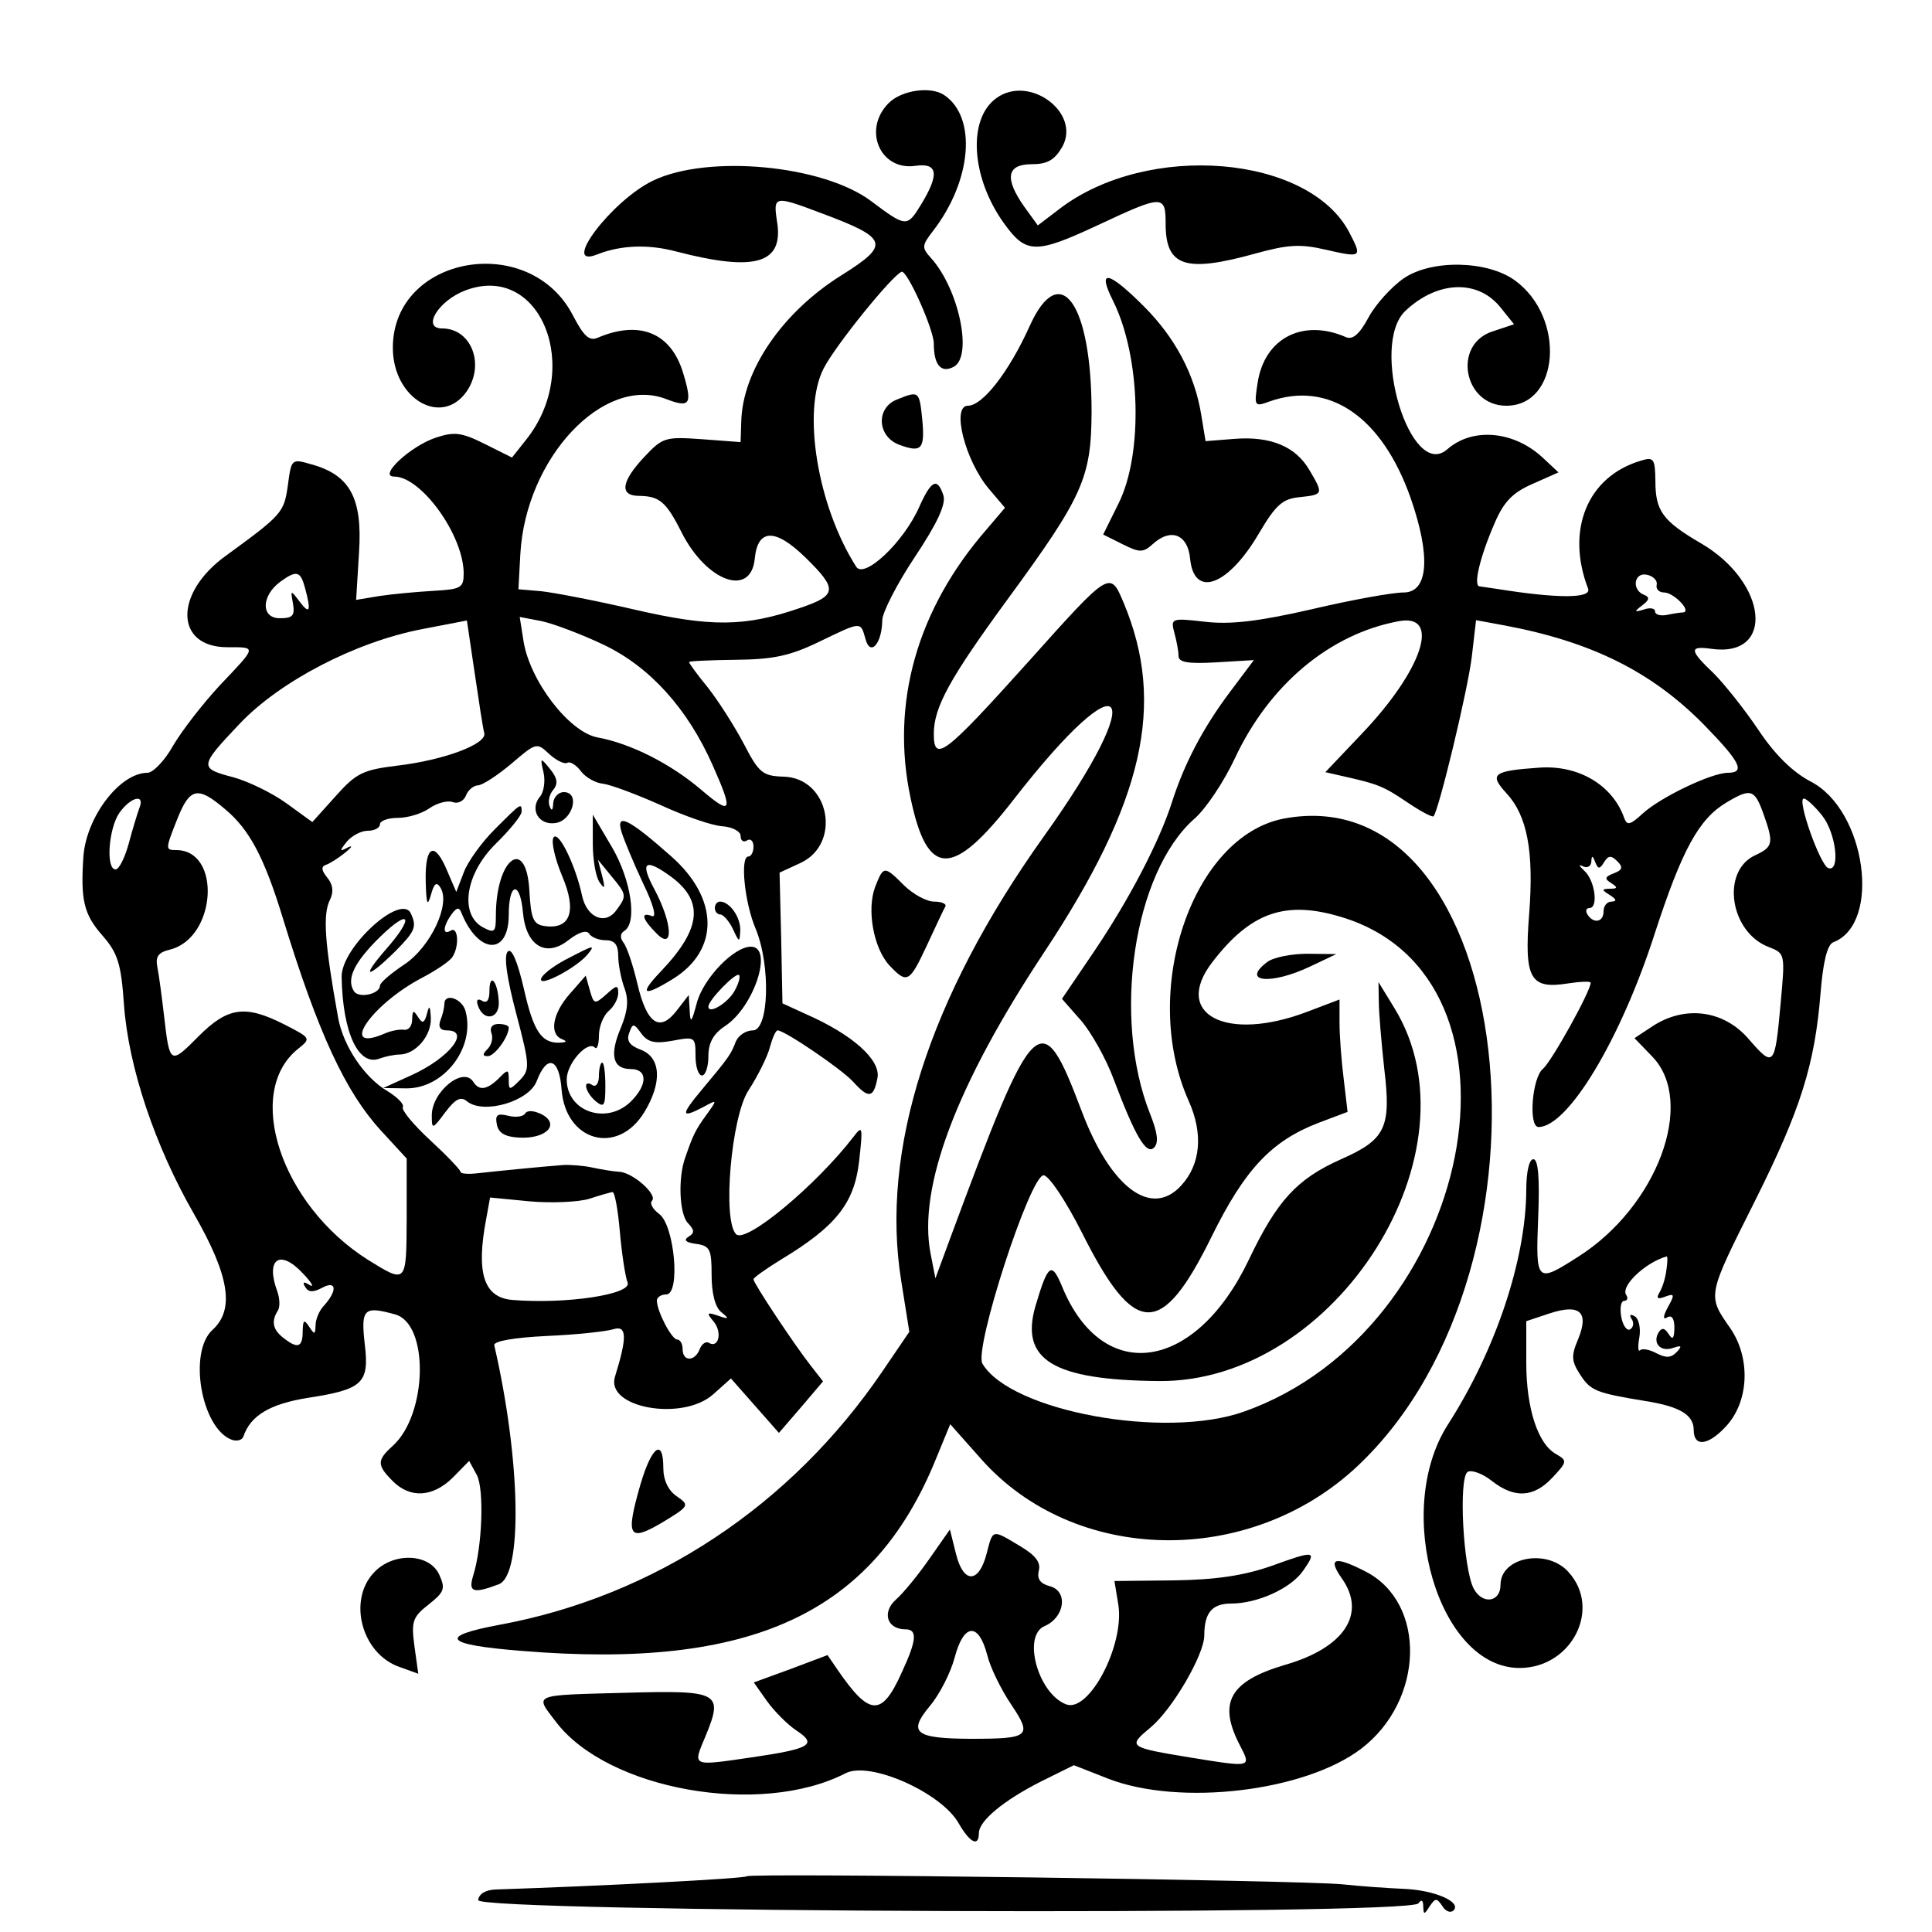 <?xml version="1.0" standalone="no"?>
<!DOCTYPE svg PUBLIC "-//W3C//DTD SVG 20010904//EN"
 "http://www.w3.org/TR/2001/REC-SVG-20010904/DTD/svg10.dtd">
<svg version="1.0" xmlns="http://www.w3.org/2000/svg"
 width="300pt" height="300pt" viewBox="0 0 300 300"
 preserveAspectRatio="xMidYMid meet">
<g transform="translate(0,300) scale(0.05,-0.05)"
fill="#000000" stroke="none">
<path d="M2760 5680 c-82 -82 -27 -211 83 -195 70 10 75 -26 17 -121 -43 -70
-46 -70 -154 11 -150 113 -508 146 -678 64 -129 -62 -290 -276 -173 -229 74
29 158 32 245 9 246 -64 335 -38 313 94 -12 79 -8 80 135 26 212 -79 218 -98
65 -194 -184 -115 -308 -297 -311 -456 l-2 -62 -120 9 c-114 8 -122 6 -180
-56 -71 -76 -77 -120 -15 -120 63 -1 84 -18 132 -114 78 -153 215 -202 227
-81 9 94 64 95 158 3 100 -98 98 -117 -17 -156 -171 -59 -277 -60 -515 -5
-121 28 -251 53 -290 57 l-70 6 6 110 c17 298 258 555 452 481 75 -29 83 -17
54 79 -37 126 -135 167 -266 111 -26 -11 -43 5 -76 68 -134 263 -560 188 -560
-99 0 -158 151 -247 229 -136 58 84 15 196 -76 196 -64 0 -12 86 72 118 234
89 367 -244 187 -466 l-42 -53 -84 42 c-72 36 -95 39 -152 20 -79 -26 -181
-121 -130 -121 84 0 215 -181 216 -300 0 -46 -8 -50 -95 -55 -52 -3 -127 -10
-167 -16 l-72 -12 9 148 c11 168 -28 240 -148 273 -62 18 -62 17 -73 -65 -12
-85 -17 -91 -194 -220 -160 -116 -157 -283 6 -283 92 0 93 4 -23 -118 -53 -57
-118 -141 -145 -187 -26 -47 -63 -85 -80 -85 -86 0 -190 -137 -199 -260 -9
-134 1 -179 58 -244 49 -56 59 -88 68 -216 14 -194 96 -439 218 -651 110 -192
126 -296 57 -359 -76 -69 -35 -305 59 -341 16 -6 33 -2 37 10 22 65 82 101
201 120 170 26 190 46 176 165 -13 112 -3 121 94 94 106 -29 101 -310 -7 -408
-50 -45 -50 -60 0 -110 54 -54 124 -50 186 11 l51 52 24 -44 c23 -45 17 -223
-12 -314 -15 -50 1 -55 80 -25 75 28 68 387 -14 742 -3 13 61 24 163 29 92 4
185 14 207 21 42 13 43 -25 5 -147 -31 -97 208 -140 304 -56 l56 50 75 -85 74
-84 69 80 68 80 -39 50 c-51 65 -177 255 -177 267 0 5 38 32 85 61 171 103
228 175 243 305 12 108 11 114 -17 77 -117 -152 -335 -333 -365 -303 -43 43
-15 364 38 446 30 46 60 107 67 135 8 29 18 52 24 52 22 0 200 -121 235 -160
48 -53 63 -50 75 12 11 56 -77 135 -223 199 l-72 33 -4 203 -5 203 65 30 c129
60 90 264 -52 268 -65 2 -77 11 -124 102 -29 55 -79 133 -111 174 -33 40 -59
76 -59 80 0 3 65 6 145 7 115 1 168 12 257 55 135 65 130 65 146 9 15 -55 51
-14 52 59 0 23 45 112 101 196 70 105 97 164 89 191 -19 58 -38 48 -76 -37
-48 -108 -170 -223 -195 -184 -120 188 -169 484 -101 616 37 72 212 288 242
300 17 6 100 -179 100 -223 0 -67 23 -93 62 -72 60 32 16 242 -71 338 -29 32
-28 39 6 83 121 156 138 354 35 423 -42 28 -132 15 -172 -25z m-1813 -1505
c20 -73 15 -85 -16 -44 -29 38 -29 38 -21 -6 6 -37 -1 -45 -41 -45 -59 0 -58
69 1 113 51 37 63 34 77 -18z m557 -452 c8 -34 -126 -84 -272 -101 -105 -13
-126 -23 -190 -95 l-72 -80 -80 58 c-44 32 -118 68 -165 81 -107 28 -107 33
19 166 125 132 359 254 566 294 l140 27 24 -162 c13 -89 26 -174 30 -188z
m372 274 c142 -68 259 -197 337 -373 65 -146 60 -158 -35 -77 -95 81 -219 144
-323 163 -88 17 -209 175 -229 298 l-12 76 68 -13 c37 -8 125 -41 194 -74z
m-114 -366 c8 5 27 -6 42 -26 14 -19 46 -37 69 -39 24 -3 104 -33 178 -66 74
-34 160 -64 192 -66 31 -2 57 -16 57 -30 0 -15 9 -21 20 -14 11 7 20 -2 20
-19 0 -17 -7 -31 -16 -31 -26 0 -12 -143 23 -225 47 -114 41 -315 -9 -315 -22
0 -45 -16 -53 -35 -15 -39 -19 -46 -106 -150 -66 -79 -65 -90 7 -52 42 23 42
22 8 -25 -34 -47 -41 -61 -66 -133 -23 -64 -18 -175 8 -203 21 -22 22 -31 2
-43 -16 -10 -8 -18 24 -22 43 -6 48 -17 48 -97 0 -56 11 -100 30 -115 26 -21
24 -23 -10 -11 -35 12 -37 9 -13 -19 27 -34 14 -84 -16 -65 -9 5 -22 -4 -28
-20 -15 -39 -53 -39 -53 0 0 17 -8 30 -17 30 -17 0 -63 88 -63 121 0 10 13 19
29 19 45 0 26 215 -22 250 -20 15 -30 33 -22 41 18 19 -61 89 -103 90 -18 1
-54 7 -82 13 -27 6 -68 9 -90 8 -67 -5 -217 -20 -270 -26 -27 -3 -50 -1 -50 5
0 6 -42 50 -94 98 -52 48 -90 94 -85 103 5 8 -16 30 -47 49 -72 42 -138 140
-154 229 -42 233 -48 321 -25 366 12 25 9 47 -9 69 -18 22 -19 34 -4 39 12 4
39 21 60 38 21 17 25 24 8 16 -26 -14 -26 -11 -3 18 16 19 45 34 65 34 21 0
38 9 38 20 0 11 25 20 56 20 30 0 74 13 98 30 23 16 56 25 72 19 16 -6 34 3
41 20 6 17 23 31 37 32 14 0 61 31 104 67 77 66 79 67 118 30 22 -20 47 -32
56 -27z m-1063 -144 c76 -63 122 -151 179 -337 110 -359 195 -541 305 -661
l80 -87 0 -186 c-1 -204 0 -203 -121 -128 -270 171 -385 520 -216 655 40 32
40 33 -42 75 -122 62 -176 55 -267 -36 -88 -89 -90 -88 -107 59 -7 60 -16 129
-21 154 -7 34 2 47 39 56 144 36 161 309 19 309 -34 0 -34 2 5 100 38 94 63
99 147 27z m-266 4 c-6 -16 -21 -65 -33 -110 -12 -44 -30 -81 -41 -81 -31 0
-22 127 12 176 35 49 80 60 62 15z m1492 -1316 c6 -69 17 -140 24 -158 15 -37
-193 -68 -359 -54 -88 8 -112 84 -80 252 l12 66 124 -12 c68 -6 151 -2 184 8
33 11 66 20 72 21 7 1 17 -54 23 -123z m-985 -129 c28 -29 37 -46 22 -37 -19
12 -24 10 -14 -6 10 -17 25 -17 53 -2 45 24 47 -10 4 -57 -14 -15 -25 -42 -25
-60 -1 -29 -3 -30 -20 -4 -16 24 -19 21 -20 -15 0 -50 -16 -55 -61 -19 -32 25
-37 51 -16 84 7 11 6 38 -2 60 -37 100 8 132 79 56z"/>
<path d="M1688 3601 c6 -27 1 -61 -11 -75 -33 -39 -4 -90 48 -82 53 7 78 96
26 96 -17 0 -32 -16 -33 -35 -1 -22 -5 -25 -11 -9 -6 14 -1 37 11 51 16 19 13
37 -10 65 -30 37 -31 36 -20 -11z"/>
<path d="M1536 3424 c-41 -41 -84 -101 -96 -134 l-23 -60 -28 65 c-39 94 -69
81 -67 -30 2 -72 5 -83 16 -45 10 37 18 43 30 23 32 -51 -31 -184 -112 -238
-42 -28 -76 -57 -76 -66 0 -26 -66 -41 -81 -17 -24 38 1 90 83 170 93 90 105
60 16 -41 -79 -91 -58 -92 32 -3 59 60 65 74 46 115 -30 65 -217 -106 -215
-197 3 -174 53 -280 119 -253 17 6 44 12 60 12 50 0 100 58 98 113 -2 39 -5
42 -12 14 -8 -30 -14 -32 -28 -10 -14 22 -17 21 -18 -8 0 -20 -11 -34 -25 -32
-14 2 -41 -3 -61 -12 -145 -62 -42 90 116 173 44 23 87 52 95 65 22 33 18 96
-5 82 -26 -16 -25 12 2 50 16 22 24 24 31 5 53 -130 147 -133 147 -6 0 101 35
107 44 8 9 -104 71 -142 141 -87 32 25 57 33 65 20 7 -11 30 -20 51 -20 28 0
39 -14 39 -49 0 -26 9 -71 19 -99 14 -37 11 -71 -11 -124 -36 -85 -25 -128 31
-128 52 0 53 -48 1 -100 -75 -75 -200 -33 -200 68 0 49 64 121 87 99 7 -8 13
9 13 37 0 28 14 62 30 76 17 14 30 39 30 56 0 26 -5 25 -37 -4 -36 -32 -39
-31 -51 12 l-13 46 -49 -56 c-54 -61 -65 -125 -25 -141 17 -7 15 -10 -5 -11
-58 -3 -83 34 -113 167 -20 86 -38 128 -50 116 -13 -13 -3 -82 26 -192 43
-163 43 -175 11 -208 -32 -32 -34 -31 -34 2 0 33 -3 33 -31 4 -37 -36 -61 -39
-79 -11 -31 50 -130 -31 -129 -105 0 -43 2 -43 42 11 31 41 48 50 67 34 51
-42 193 -1 217 63 32 84 70 71 77 -26 12 -162 174 -207 257 -71 56 92 52 170
-11 194 -35 13 -45 28 -36 52 11 31 14 31 38 -2 20 -27 42 -32 97 -22 69 13
71 12 71 -47 0 -34 9 -61 20 -61 11 0 20 27 20 60 0 41 15 69 51 93 91 59 152
247 81 247 -53 0 -148 -99 -168 -175 -16 -60 -20 -65 -22 -25 l-3 50 -37 -48
c-53 -69 -93 -42 -122 81 -14 59 -33 117 -44 130 -11 15 -10 28 3 36 41 26 21
159 -39 261 l-59 100 0 -90 c0 -49 9 -103 21 -120 16 -23 18 -19 8 20 l-13 50
41 -50 c49 -59 49 -62 16 -107 -34 -47 -91 -23 -106 44 -20 95 -74 206 -89
182 -8 -13 5 -67 27 -120 46 -108 26 -166 -54 -155 -36 5 -43 22 -48 111 -10
170 -104 99 -104 -79 0 -51 -4 -55 -40 -36 -74 40 -55 167 40 260 44 43 80 88
80 99 0 29 -1 28 -84 -55z m746 -500 c-20 -38 -82 -76 -82 -50 0 20 85 107 95
98 5 -5 -1 -26 -13 -48z"/>
<path d="M1930 3417 c8 -26 38 -98 67 -160 32 -65 43 -108 28 -102 -37 14 -31
-9 15 -55 53 -53 48 33 -7 137 -46 85 -31 99 46 44 108 -77 101 -163 -25 -296
-71 -74 -58 -83 36 -25 145 90 143 250 -6 381 -132 117 -172 136 -154 76z"/>
<path d="M2220 3180 c0 -11 8 -20 17 -20 9 0 27 -20 39 -45 20 -43 21 -43 23
-4 1 41 -33 89 -63 89 -9 0 -16 -9 -16 -20z"/>
<path d="M1755 3019 c-41 -22 -75 -49 -75 -61 0 -22 110 37 144 77 27 33 21
31 -69 -16z"/>
<path d="M1520 2922 c0 -28 -8 -39 -23 -30 -13 8 -19 3 -13 -14 17 -52 68 -43
65 11 -3 64 -29 93 -29 33z"/>
<path d="M1380 2882 c0 -10 -5 -33 -12 -50 -8 -21 -1 -32 20 -32 75 0 7 -86
-110 -139 l-88 -40 73 -1 c116 0 213 126 183 239 -10 40 -66 59 -66 23z"/>
<path d="M1526 2792 c6 -15 1 -37 -12 -50 -16 -16 -16 -22 1 -22 21 0 65 60
65 89 0 6 -14 11 -32 11 -19 0 -28 -11 -22 -28z"/>
<path d="M1860 2659 c0 -23 -9 -36 -20 -29 -32 20 -23 -22 10 -50 26 -21 30
-15 30 48 0 39 -4 72 -10 72 -5 0 -10 -19 -10 -41z"/>
<path d="M1631 2542 c-6 -10 -30 -13 -53 -7 -33 8 -41 3 -35 -27 5 -27 26 -39
71 -41 82 -4 126 41 69 72 -24 12 -45 14 -52 3z"/>
<path d="M3094 5695 c-90 -65 -78 -248 25 -390 68 -94 98 -94 291 -4 201 94
210 95 210 4 0 -133 61 -153 280 -92 98 27 138 30 215 12 114 -26 116 -25 76
52 -125 242 -627 284 -901 74 l-67 -51 -42 58 c-62 88 -55 132 23 132 49 0 71
13 95 54 59 106 -103 226 -205 151z"/>
<path d="M4360 5136 c-38 -26 -88 -81 -110 -122 -28 -52 -49 -70 -70 -61 -133
58 -252 -2 -274 -140 -12 -75 -10 -77 36 -60 185 66 350 -47 439 -300 63 -181
55 -293 -22 -293 -34 0 -162 -23 -285 -52 -166 -38 -252 -48 -331 -39 -105 12
-108 11 -96 -34 7 -25 13 -57 13 -72 0 -20 29 -25 117 -20 l117 7 -75 -100
c-84 -112 -141 -222 -179 -340 -39 -123 -134 -305 -243 -466 l-99 -146 59 -67
c32 -37 78 -119 101 -181 67 -178 102 -238 126 -214 15 15 11 46 -12 104 -119
299 -52 750 137 917 35 30 92 115 126 188 107 229 296 387 510 426 131 24 73
-152 -117 -351 l-112 -118 57 -13 c107 -24 124 -31 198 -81 40 -27 77 -47 81
-43 16 17 107 394 119 497 l13 112 87 -16 c273 -51 461 -145 624 -312 111
-114 126 -146 70 -146 -52 -1 -208 -76 -263 -126 -39 -36 -49 -39 -58 -14 -36
102 -142 165 -264 156 -144 -10 -156 -20 -102 -79 65 -70 86 -180 71 -375 -16
-202 3 -235 121 -216 39 6 70 7 70 2 0 -26 -121 -244 -148 -267 -34 -27 -46
-181 -14 -181 91 0 255 271 361 601 85 261 137 356 223 407 75 45 87 41 114
-34 33 -92 31 -104 -25 -130 -107 -49 -79 -239 42 -285 51 -20 51 -21 37 -174
-18 -199 -21 -202 -100 -111 -77 89 -197 105 -298 39 l-56 -37 56 -58 c135
-141 15 -465 -231 -621 -130 -83 -132 -81 -124 123 5 122 0 180 -15 180 -13 0
-22 -39 -22 -95 -1 -217 -95 -498 -244 -730 -171 -269 -28 -755 223 -755 162
0 256 184 152 298 -66 74 -211 47 -211 -40 0 -54 -56 -62 -83 -12 -33 61 -48
345 -19 363 12 7 46 -5 75 -28 70 -55 130 -52 188 10 46 49 47 53 12 73 -57
31 -93 142 -93 284 l0 129 72 24 c94 31 124 5 89 -80 -22 -52 -21 -68 7 -111
32 -49 49 -56 202 -81 107 -17 150 -43 150 -90 0 -53 44 -49 99 10 73 77 79
213 14 307 -71 102 -72 97 77 394 142 284 186 423 204 647 8 98 21 150 40 157
150 58 101 411 -71 499 -55 29 -110 82 -162 160 -43 64 -106 143 -139 176 -76
72 -77 86 -7 76 199 -28 175 207 -33 328 -118 69 -141 100 -141 193 -1 70 -5
76 -46 63 -165 -49 -233 -215 -163 -397 12 -31 -95 -31 -282 -1 -22 3 -47 7
-55 8 -20 1 0 89 47 197 28 65 55 94 117 121 l81 36 -47 44 c-90 85 -219 97
-298 28 -114 -101 -243 324 -130 430 100 94 226 98 296 9 l41 -51 -66 -22
c-126 -40 -91 -231 42 -231 166 0 185 274 27 389 -85 62 -258 66 -345 7z m785
-952 c-3 -13 7 -24 23 -24 30 0 87 -59 59 -62 -9 0 -33 -4 -52 -8 -19 -3 -35
1 -35 11 0 10 -16 13 -35 6 -30 -9 -31 -7 -5 13 23 17 24 26 5 33 -39 16 -30
71 10 62 19 -4 33 -18 30 -31z m514 -717 c43 -54 57 -176 19 -163 -25 8 -99
216 -76 216 8 0 34 -24 57 -53z m-677 -144 c13 21 22 21 41 2 18 -18 16 -27
-11 -37 -28 -11 -30 -17 -9 -30 22 -14 21 -18 -3 -18 -27 -1 -27 -3 0 -20 20
-13 22 -19 5 -20 -14 0 -25 -13 -25 -30 0 -34 -31 -40 -50 -10 -7 11 -4 20 6
20 29 0 17 87 -16 116 -16 15 -19 21 -5 14 14 -7 26 -1 27 14 1 20 4 20 12 -1
9 -23 14 -23 28 0z m193 -1268 c-3 -25 -13 -56 -22 -70 -10 -17 -5 -21 18 -12
29 11 31 7 9 -32 -16 -30 -16 -41 -2 -32 14 8 22 -4 22 -33 -1 -33 -5 -39 -18
-19 -12 19 -21 21 -31 5 -20 -33 6 -62 45 -48 26 9 29 6 11 -13 -17 -18 -33
-19 -62 -4 -22 12 -45 16 -51 10 -7 -7 -8 11 -3 39 5 28 -1 58 -14 66 -14 8
-18 5 -10 -8 8 -11 6 -26 -4 -32 -10 -7 -23 11 -28 38 -5 28 -1 50 9 50 10 0
13 9 6 19 -17 28 61 101 126 119 3 1 3 -18 -1 -43z"/>
<path d="M3457 5065 c85 -171 94 -473 17 -628 l-48 -97 60 -30 c54 -27 64 -27
96 2 55 49 107 28 114 -47 12 -124 118 -85 214 79 52 88 73 107 126 112 74 8
75 9 30 85 -43 73 -121 105 -233 96 l-89 -7 -13 79 c-20 127 -81 242 -179 340
-111 111 -146 117 -95 16z"/>
<path d="M3198 4988 c-64 -142 -146 -248 -192 -248 -52 0 -9 -170 65 -258 l50
-59 -57 -67 c-216 -248 -299 -540 -236 -835 52 -248 130 -249 320 -4 349 449
427 351 92 -117 -355 -498 -507 -973 -441 -1379 l25 -157 -83 -122 c-284 -418
-708 -699 -1190 -788 -193 -36 -171 -62 69 -81 715 -59 1092 116 1287 597 l44
107 95 -107 c290 -329 835 -339 1171 -22 665 628 492 2144 -229 2010 -286 -54
-449 -537 -296 -878 45 -101 37 -195 -23 -261 -93 -103 -220 -8 -310 231 -126
333 -145 314 -406 -390 l-48 -130 -15 77 c-40 205 80 524 353 936 309 467 378
770 247 1084 -43 102 -41 103 -299 -185 -257 -286 -291 -312 -291 -221 0 83
50 173 230 419 233 318 259 376 260 580 0 339 -98 476 -192 268z m968 -1836
c628 -189 412 -1283 -303 -1536 -245 -87 -724 1 -812 149 -27 46 148 585 190
585 16 0 69 -79 119 -178 164 -327 247 -329 403 -12 103 209 186 297 332 353
l90 34 -12 102 c-7 55 -13 134 -13 174 l0 73 -100 -38 c-252 -96 -420 -8 -295
154 119 155 227 193 401 140z"/>
<path d="M3935 3012 c-82 -62 11 -72 135 -13 l80 38 -90 1 c-49 0 -106 -11
-125 -26z"/>
<path d="M4282 2890 c0 -33 8 -127 17 -210 22 -182 4 -219 -134 -280 -137 -61
-199 -128 -287 -313 -166 -347 -453 -389 -579 -84 -33 80 -44 73 -83 -58 -49
-168 53 -231 384 -234 550 -4 1003 715 730 1159 l-49 80 1 -60z"/>
<path d="M2785 4759 c-65 -26 -61 -114 7 -140 70 -26 81 -15 72 80 -9 87 -10
88 -79 60z"/>
<path d="M2718 3246 c-27 -71 -5 -191 44 -244 55 -58 62 -55 117 63 27 58 52
112 57 120 4 8 -12 15 -35 15 -24 0 -65 23 -93 50 -62 62 -64 62 -90 -4z"/>
<path d="M1989 1390 c-47 -163 -37 -180 68 -118 84 51 85 53 45 81 -27 18 -42
51 -42 88 0 94 -36 68 -71 -51z"/>
<path d="M2887 1160 c-34 -49 -81 -107 -105 -128 -44 -40 -27 -92 30 -92 38 0
35 -34 -12 -135 -62 -138 -100 -135 -200 11 l-30 44 -114 -43 -115 -42 41 -58
c23 -32 64 -73 91 -91 67 -44 44 -57 -141 -84 -186 -27 -181 -29 -141 66 56
136 44 143 -246 135 -297 -8 -285 -3 -218 -91 161 -211 635 -295 899 -159 75
39 297 -60 351 -155 35 -61 63 -75 63 -31 0 38 76 101 192 160 l103 51 107
-42 c222 -86 610 -40 785 93 197 150 204 454 13 551 -96 49 -118 42 -72 -23
76 -109 7 -214 -176 -267 -173 -51 -211 -117 -141 -251 35 -68 37 -68 -149
-38 -200 33 -201 34 -128 95 68 57 166 226 166 285 0 70 24 99 83 99 82 0 186
47 224 102 44 63 37 64 -98 15 -86 -30 -171 -43 -303 -45 l-185 -2 12 -73 c20
-126 -91 -337 -162 -310 -87 33 -137 213 -67 243 63 27 74 109 16 124 -30 8
-40 23 -34 48 7 26 -10 48 -59 77 -87 52 -83 53 -103 -24 -24 -93 -72 -94 -95
-1 l-19 76 -63 -90z m179 -300 c9 -38 43 -107 74 -153 67 -100 58 -107 -127
-107 -171 1 -194 19 -126 101 30 35 65 103 78 152 28 106 74 110 101 7z"/>
<path d="M1161 1116 c-82 -87 -37 -253 80 -293 l58 -21 -12 86 c-10 76 -6 90
44 129 49 39 53 49 33 93 -31 67 -144 70 -203 6z"/>
<path d="M2319 173 c-7 -7 -445 -30 -780 -41 -31 -1 -52 -14 -54 -33 -2 -38
2893 -49 2920 -10 9 13 15 10 15 -9 1 -27 3 -27 20 0 18 26 22 26 39 1 10 -17
26 -23 35 -14 26 26 -58 63 -154 67 -49 2 -135 8 -190 14 -129 13 -1840 36
-1851 25z"/>
</g>
</svg>
